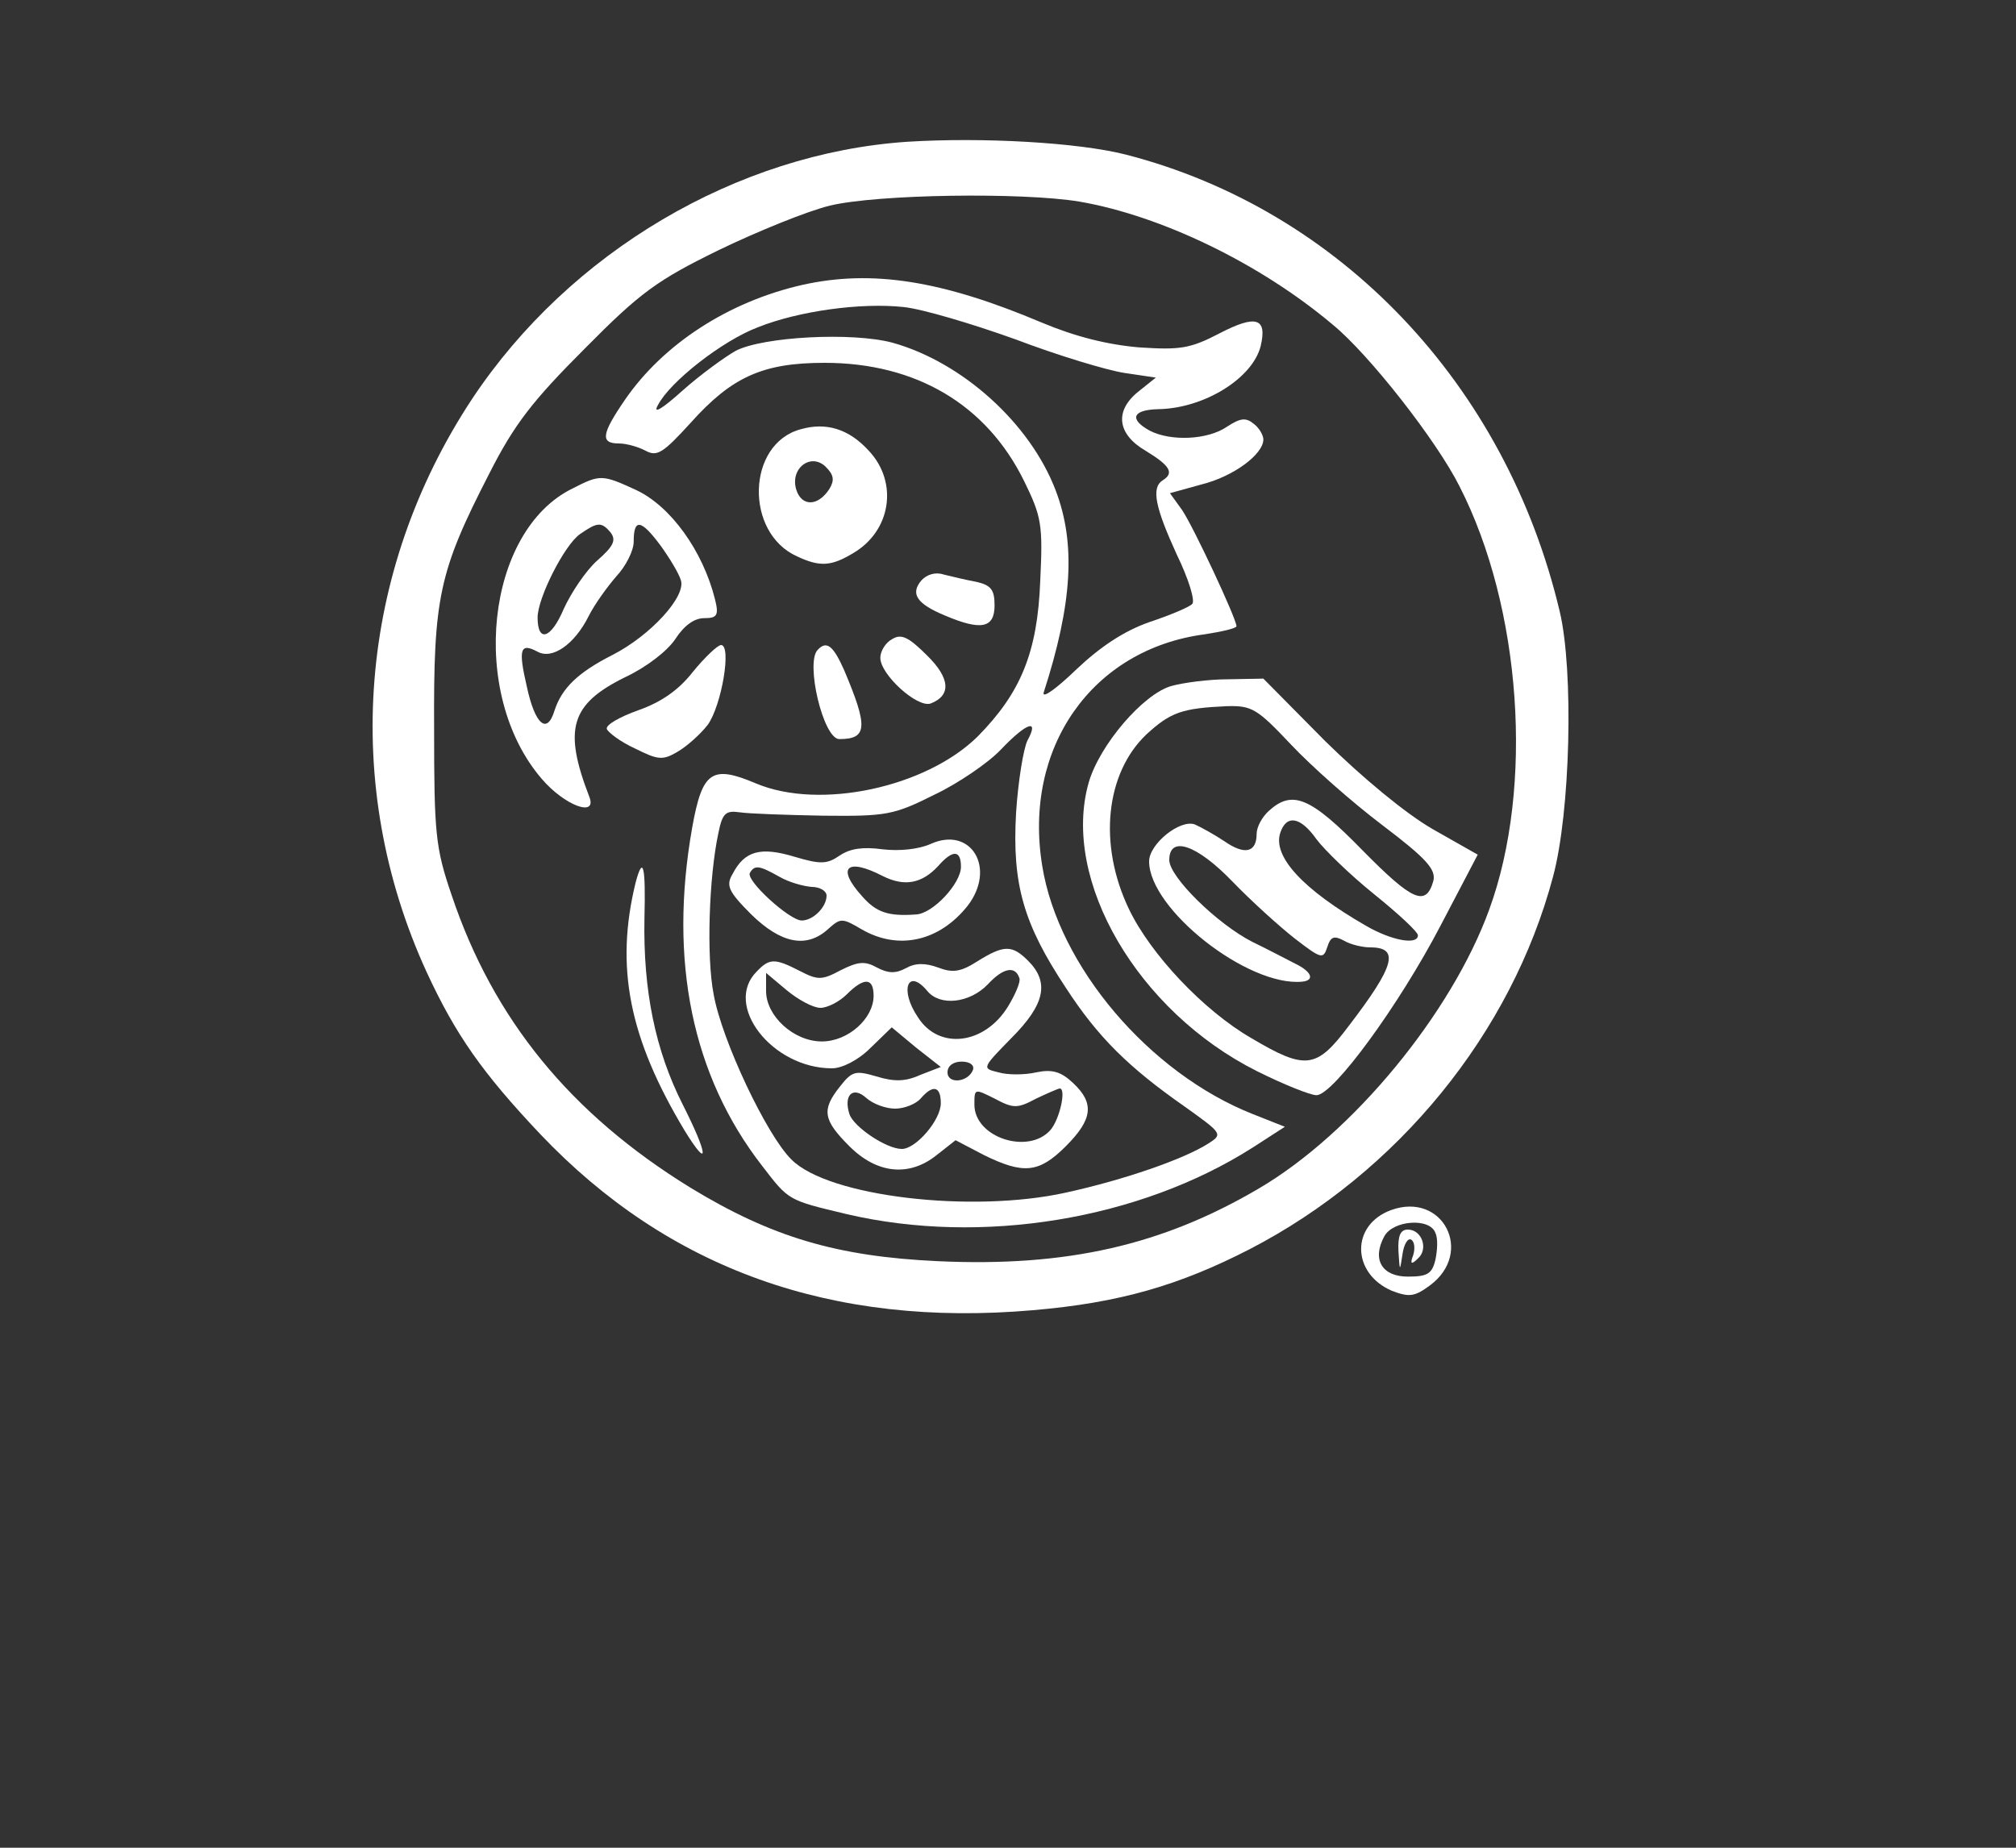 <svg version="1.2" xmlns="http://www.w3.org/2000/svg" viewBox="0 0 300 275" width="300" height="275">
	<rect x="0" y="0" width="300" height="275" fill="#333333" stroke="none"/>
	<title>pollychat-logo-svg</title>
	<style>
		.s0 { fill: #ffffff } 
	</style>
	<g id="Layer">
		<path id="Layer" class="s0" d="m135 21.1c-25.3 1.7-50.2 16.4-64.7 38.2-17 25.7-19.6 57.5-6.8 85.4 4.3 9.3 8.3 15 16.9 24.1 19.1 20.1 43.4 28.8 73.3 26.2 12.9-1.1 21.8-3.7 32.3-9.1 22-11.4 38.9-32.1 45.1-55.4 2.6-9.6 3.1-30.7 1-39.5-8-33.8-32.7-59.8-64.6-68-7.1-1.8-21.3-2.6-32.5-1.9zm25.6 8.9c12.2 2.1 26.9 9.2 37.7 18.3 5.4 4.4 15.5 17.3 18.9 24.1 9.2 18 11.1 44.7 4.4 63-5.6 15.4-20.3 33.3-34.3 41.5-14.3 8.4-28.5 11.7-47.8 10.8-15-0.7-24.7-3.6-36.7-10.9-17.9-11-29.4-25.1-35.6-43.6-2.4-7-2.6-9.2-2.6-24.7-0.1-19.6 0.7-23.4 8.2-38 3.7-7.3 6.4-10.8 14.2-18.6 8.3-8.4 10.8-10.2 20-14.7 5.8-2.8 13.2-5.8 16.5-6.6 7.1-1.7 28.6-2 37.1-0.6z"/>
		<path id="Layer" class="s0" d="m119.4 42.4c-11 2.5-20.7 8.8-26.4 17.1-3.5 5.1-3.7 6.5-0.9 6.5 1.1 0 2.9 0.5 4 1.1 1.7 0.9 2.6 0.3 6.7-4.2 6.1-6.8 10.7-8.9 19.9-8.9 13.6 0 24.1 6.2 29.7 17.6 2.6 5.3 2.8 6.5 2.4 14.8-0.4 10.7-2.9 16.7-9.3 23.2-7.7 7.6-23.5 11-33 7-6.6-2.8-8-1.8-9.5 6.6-3.5 19.8 0 36.9 10.4 50.3 4 5.2 3.8 5.1 12.6 7.2 20.1 4.7 43.6 0.8 60.4-9.9l4.8-3.1-4.8-1.9c-15.4-6.1-28.9-22-31.3-36.9-2.9-17.6 7.4-32.3 24.2-34.5 2.6-0.4 4.7-0.9 4.7-1.2 0-1.1-6.4-14.8-8.1-17.3l-1.8-2.5 4.7-1.3c4.8-1.2 9.2-4.5 9.2-6.7 0-0.6-0.6-1.7-1.4-2.3-1.2-1-2-0.9-4 0.4-2.9 2-8.4 2.2-11.5 0.6-3.1-1.7-2.6-3.1 1.2-3.2 6.9-0.1 14.1-4.6 15.3-9.4 1-4.2-0.7-4.7-6.1-1.9-4.4 2.3-5.9 2.5-12 2.1-4.7-0.4-9.5-1.6-14.5-3.7-14.9-6.3-25.3-7.9-35.6-5.6zm31.7 8.1c6.3 2.4 13.6 4.6 16.2 5l4.7 0.7-2.5 2c-3.7 2.9-3.3 6.4 1 8.9 3.6 2.2 4.3 3.3 2.5 4.4-1.7 1.1-1.1 4 2.1 11 1.8 3.7 2.8 7 2.3 7.4-0.5 0.5-3.4 1.7-6.4 2.7-3.7 1.3-7.2 3.6-10.8 7-3 2.9-5.1 4.4-4.9 3.5 4.3-13.3 4.8-22.2 1.8-30.1-3.8-10-13.9-19.1-24.3-22-6-1.6-19.2-0.9-23.3 1.2-1.6 0.9-5.2 3.5-7.9 5.9-3.1 2.8-4.5 3.6-3.7 2.2 1.8-3.5 9.6-9.6 14.9-11.6 6-2.4 15.3-3.7 21.7-3 2.8 0.3 10.2 2.5 16.6 4.8zm1.8 59.7c-0.6 1.2-1.4 6.1-1.7 10.8-0.6 10.6 1.1 16.5 7.4 26 4.8 7.4 9.4 11.9 17.7 17.7 5.6 4 5.7 4.1 3.5 5.5-3.6 2.3-12.5 5.4-21.2 7.3-14 3.1-35.3 0.6-40.8-4.9-3.7-3.6-10.4-17.8-11.6-24.6-1.1-5.6-0.7-17.5 0.7-24 0.6-3 1.1-3.4 3.2-3.1 1.3 0.2 6.9 0.4 12.4 0.5 9.4 0.1 10.5-0.1 16.5-3.1 3.6-1.7 8.1-4.8 9.9-6.7 3.9-4.1 5.8-4.7 4-1.4z"/>
		<path id="Layer" class="s0" d="m138.5 125.6c-1.8 0.8-4.6 1.1-7.2 0.8-2.9-0.4-4.8-0.1-6.3 0.9-1.9 1.3-2.8 1.4-6.8 0.2-5-1.5-7.4-0.9-9.2 2.6-1 1.7-0.6 2.6 2.8 6 4.4 4.3 8.2 5.1 11.4 2.2 1.9-1.7 2.1-1.7 5 0 5.5 3.2 11.6 1.8 15.8-3.5 4.3-5.6 0.5-11.9-5.5-9.2zm4.5 3.4c0 2.5-4.2 7-6.7 7.1-4.1 0.3-5.9-0.3-8-2.7-3.9-4.3-2.3-5.8 3.1-3 3.2 1.6 5.8 1.1 8.2-1.5 2.2-2.5 3.4-2.4 3.4 0.1zm-27 1.5c1.4 0.8 3.5 1.4 4.8 1.5 1.2 0 2.2 0.6 2.2 1.3 0 1.7-2 3.7-3.7 3.7-1.8 0-8.4-6-7.7-7.1 0.7-1.2 1.4-1.1 4.4 0.6z"/>
		<path id="Layer" class="s0" d="m145.4 143.1c-2.5 1.6-3.7 1.7-5.8 0.9-1.9-0.7-3.4-0.7-4.8 0.1-1.5 0.8-2.6 0.8-4.3-0.1-1.8-1-2.8-0.9-5.4 0.4-2.8 1.5-3.4 1.5-6.1 0.1-3.7-1.9-4.5-1.9-6.4 0.1-5 5 2.3 14.4 11.2 14.4 1.5 0 3.9-1.2 5.7-3l3.2-3.1 3.6 3 3.7 2.9-3.1 1.2c-2.2 1-3.9 1-6.5 0.2-3.1-0.9-3.6-0.8-5.4 1.5-2.8 3.5-2.5 5 1.4 8.9 4.1 4.1 8.9 4.6 13 1.3l2.8-2.2 4.2 2.2c5.9 2.9 8.2 2.7 12.2-1.3 4-4 4.3-6.4 1.1-9.4-1.8-1.7-3.1-2.1-5.5-1.6-1.7 0.4-4.3 0.4-5.6 0-2.5-0.6-2.5-0.6 1.9-5.1 5-5 5.7-8.3 2.5-11.5-2.4-2.4-3.6-2.4-7.6 0.1zm6.3 2.5c0.2 0.5-0.6 2.4-1.7 4.2-3.5 5.7-10.3 6.5-13.4 1.6-2.8-4.1-1.5-7.4 1.4-3.9 1.9 2.3 6.3 1.8 9-1 2.3-2.5 4.1-2.8 4.7-0.9zm-29.6 4.4c1 0 2.8-0.9 3.9-2 2.6-2.6 4-2.5 4 0.2 0 3.4-3.8 6.8-7.7 6.8-4.2 0-8.3-3.8-8.3-7.5v-2.7l3.1 2.6c1.7 1.4 3.9 2.6 5 2.6zm22.7 9.2c-0.7 1.9-3.8 2.2-3.8 0.4 0-1 0.9-1.6 2.1-1.6 1.2 0 1.9 0.5 1.7 1.2zm-11.6 5.8c1.4 0 3.1-0.7 3.8-1.5 1.8-2.1 3-1.9 3 0.7 0 2.5-3.7 6.8-5.8 6.8-2.3 0-7.2-3.3-7.8-5.2-0.9-2.8 0.5-4.2 2.5-2.4 1 0.9 2.9 1.6 4.3 1.6zm21-1.5c1.7-0.8 3.3-1.5 3.5-1.5 1 0 0 4.6-1.4 6.2-3.3 3.7-11.3 1.1-11.3-3.8 0-2.4 0-2.4 3-0.9 2.8 1.5 3.4 1.5 6.2 0z"/>
		<path id="Layer" class="s0" d="m119.1 63.9c-8 2.2-8.3 15.4-0.5 18.9 3.4 1.6 5.1 1.5 8.4-0.5 5.6-3.3 6.7-10.5 2.3-15.2-3-3.3-6.4-4.3-10.2-3.2zm4.3 8.9c-1.7 2.6-4.1 2.6-4.9 0.1-1-3.2 2.2-5.6 4.4-3.4 1.2 1.2 1.3 2 0.5 3.3z"/>
		<path id="Layer" class="s0" d="m85.2 72.7c-12.9 6.3-15.5 30.5-4.6 43.2 3.4 4 8.3 5.8 7.1 2.7-3.9-10.1-2.8-13.8 5.3-17.8 3.2-1.5 6.3-3.9 7.5-5.7 1.3-2 2.8-3.1 4.3-3.1 1.9 0 2.2-0.4 1.6-2.8-1.8-7.2-6.6-13.9-11.8-16.3-5-2.3-5.3-2.3-9.4-0.2zm13.1 8.5c1.3 1.8 2.7 4.1 3 5.1 0.9 2.4-4.5 8.3-10.2 11.2-5.1 2.6-7.5 4.9-8.6 8.3-1.1 3.6-2.9 2-4.1-3.6-1.3-5.6-1-6.6 1.6-5.2 2.2 1.2 5.5-1.1 7.6-5.3 0.9-1.8 2.8-4.4 4.1-5.9 1.4-1.5 2.6-3.8 2.6-5.2 0-3.5 1.1-3.3 4 0.6zm-7.4-1.9c0.8 1.1 0.4 2-2 4.1-1.7 1.5-3.9 4.8-5 7.2-1.9 4.5-3.9 5.1-3.9 1.3 0-2.9 4-10.8 6.3-12.4 2.6-1.8 3.2-1.9 4.6-0.2z"/>
		<path id="Layer" class="s0" d="m137.1 86.4c-1.7 2-0.6 3.5 3.5 5.2 5.4 2.3 7.4 1.9 7.4-1.5 0-2.3-0.5-3-2.7-3.5-1.6-0.3-3.7-0.8-4.9-1.1-1.2-0.4-2.5 0-3.3 0.9z"/>
		<path id="Layer" class="s0" d="m132.8 95.1c-1 0.5-1.8 1.8-1.8 2.8 0 2.5 5.5 7.5 7.5 6.8 3.1-1.2 2.9-3.8-0.6-7.2-2.7-2.7-3.8-3.2-5.1-2.4z"/>
		<path id="Layer" class="s0" d="m103.1 100c-2.1 2.7-4.7 4.5-8.1 5.7-2.8 1-4.9 2.2-4.7 2.8 0.2 0.5 2 1.9 4.2 2.9 3.4 1.7 4.1 1.8 6.3 0.5 1.4-0.8 3.4-2.6 4.5-4 2.1-2.9 3.6-11.9 2-11.9-0.5 0-2.4 1.8-4.2 4z"/>
		<path id="Layer" class="s0" d="m121.7 96.7c-1.9 1.8 0.8 13.3 3.2 13.3 4.2 0 4.3-1.8 0.7-10.3-1.6-3.6-2.6-4.4-3.9-3z"/>
		<path id="Layer" class="s0" d="m174.3 102.1c-4.2 1.2-10.7 8.8-12.3 14.4-4.1 14.5 7.3 34 25 42.9 4 2 8 3.6 8.9 3.6 2.5 0 12.3-13.4 18.5-25.3l5.5-10.5-6.7-3.8c-4-2.3-10.4-7.6-16-13.1l-9.2-9.3-5.3 0.1c-2.8 0-6.6 0.5-8.4 1zm17.8 8.7c3 3.2 9.1 8.6 13.6 12 6.6 5 8 6.6 7.6 8.3-1.1 3.9-3.1 3-10.5-4.5-7.8-8-10.5-9.1-14-5.9-1 0.9-1.8 2.4-1.8 3.4 0 2.8-1.8 3.2-4.8 1.1-1.5-1-3.5-2.1-4.4-2.5-2.2-0.8-6.8 2.9-6.8 5.5 0 7.1 14.7 18.7 22.8 17.9 1.9-0.2 1.4-1.5-1.1-2.7-1.2-0.6-4-2.1-6.3-3.2-5.3-2.7-12.4-9.7-12.4-12.2 0-3.7 4.1-2.3 9.4 3.2 2.8 2.9 7 6.7 9.3 8.5 3.9 3 4.2 3.1 4.8 1.3 0.5-1.6 1-1.8 2.5-1 1 0.6 2.8 1 3.9 1 4.4 0 3.7 2.7-3.2 11.7-4.8 6.4-6.4 6.6-14.5 1.8-7.1-4.1-15-12.5-18.2-19.2-4.6-9.6-3.5-20.2 2.6-26 3.6-3.3 5.3-3.9 12-4.2 3.7-0.1 4.5 0.4 9.5 5.7zm3.8 14.1c1.2 1.6 5 5.3 8.6 8.2 3.6 2.9 6.5 5.6 6.5 6.1 0 1.5-3.9 0.8-7.7-1.4-9.4-5.4-13.9-10.3-12.8-13.8 0.9-2.8 3-2.5 5.4 0.9z"/>
		<path id="Layer" class="s0" d="m94.6 131.3c-3.1 12.6-1 23.2 7.3 37 3.7 6 3.5 3.6-0.3-3.9-4.1-8.1-5.9-17-5.7-27.7 0.2-7.8-0.2-9.5-1.3-5.4z"/>
		<path id="Layer" class="s0" d="m207 180.1c-6 2.2-5.9 9.4 0.1 12 2.6 1 3.4 0.9 5.7-0.8 6.6-4.9 1.9-14-5.8-11.2zm6.6 3.4c0.4 0.8 0.3 2.6 0 4-0.5 2.1-1.2 2.5-4.1 2.5-3.8 0-5.4-2.5-3.5-6 1.3-2.4 6.8-2.8 7.6-0.5z"/>
		<path id="Layer" class="s0" d="m208.1 186.2c0.2 3.1 0.2 3.1 0.6 0.5 0.2-1.5 0.8-2.5 1.3-2.2 0.5 0.3 0.6 1.3 0.3 2.3-0.5 1.3-0.3 1.5 0.7 0.5 1.6-1.4 0.6-4.3-1.5-4.3-1.1 0-1.5 0.9-1.4 3.2z"/>
	</g>
</svg>